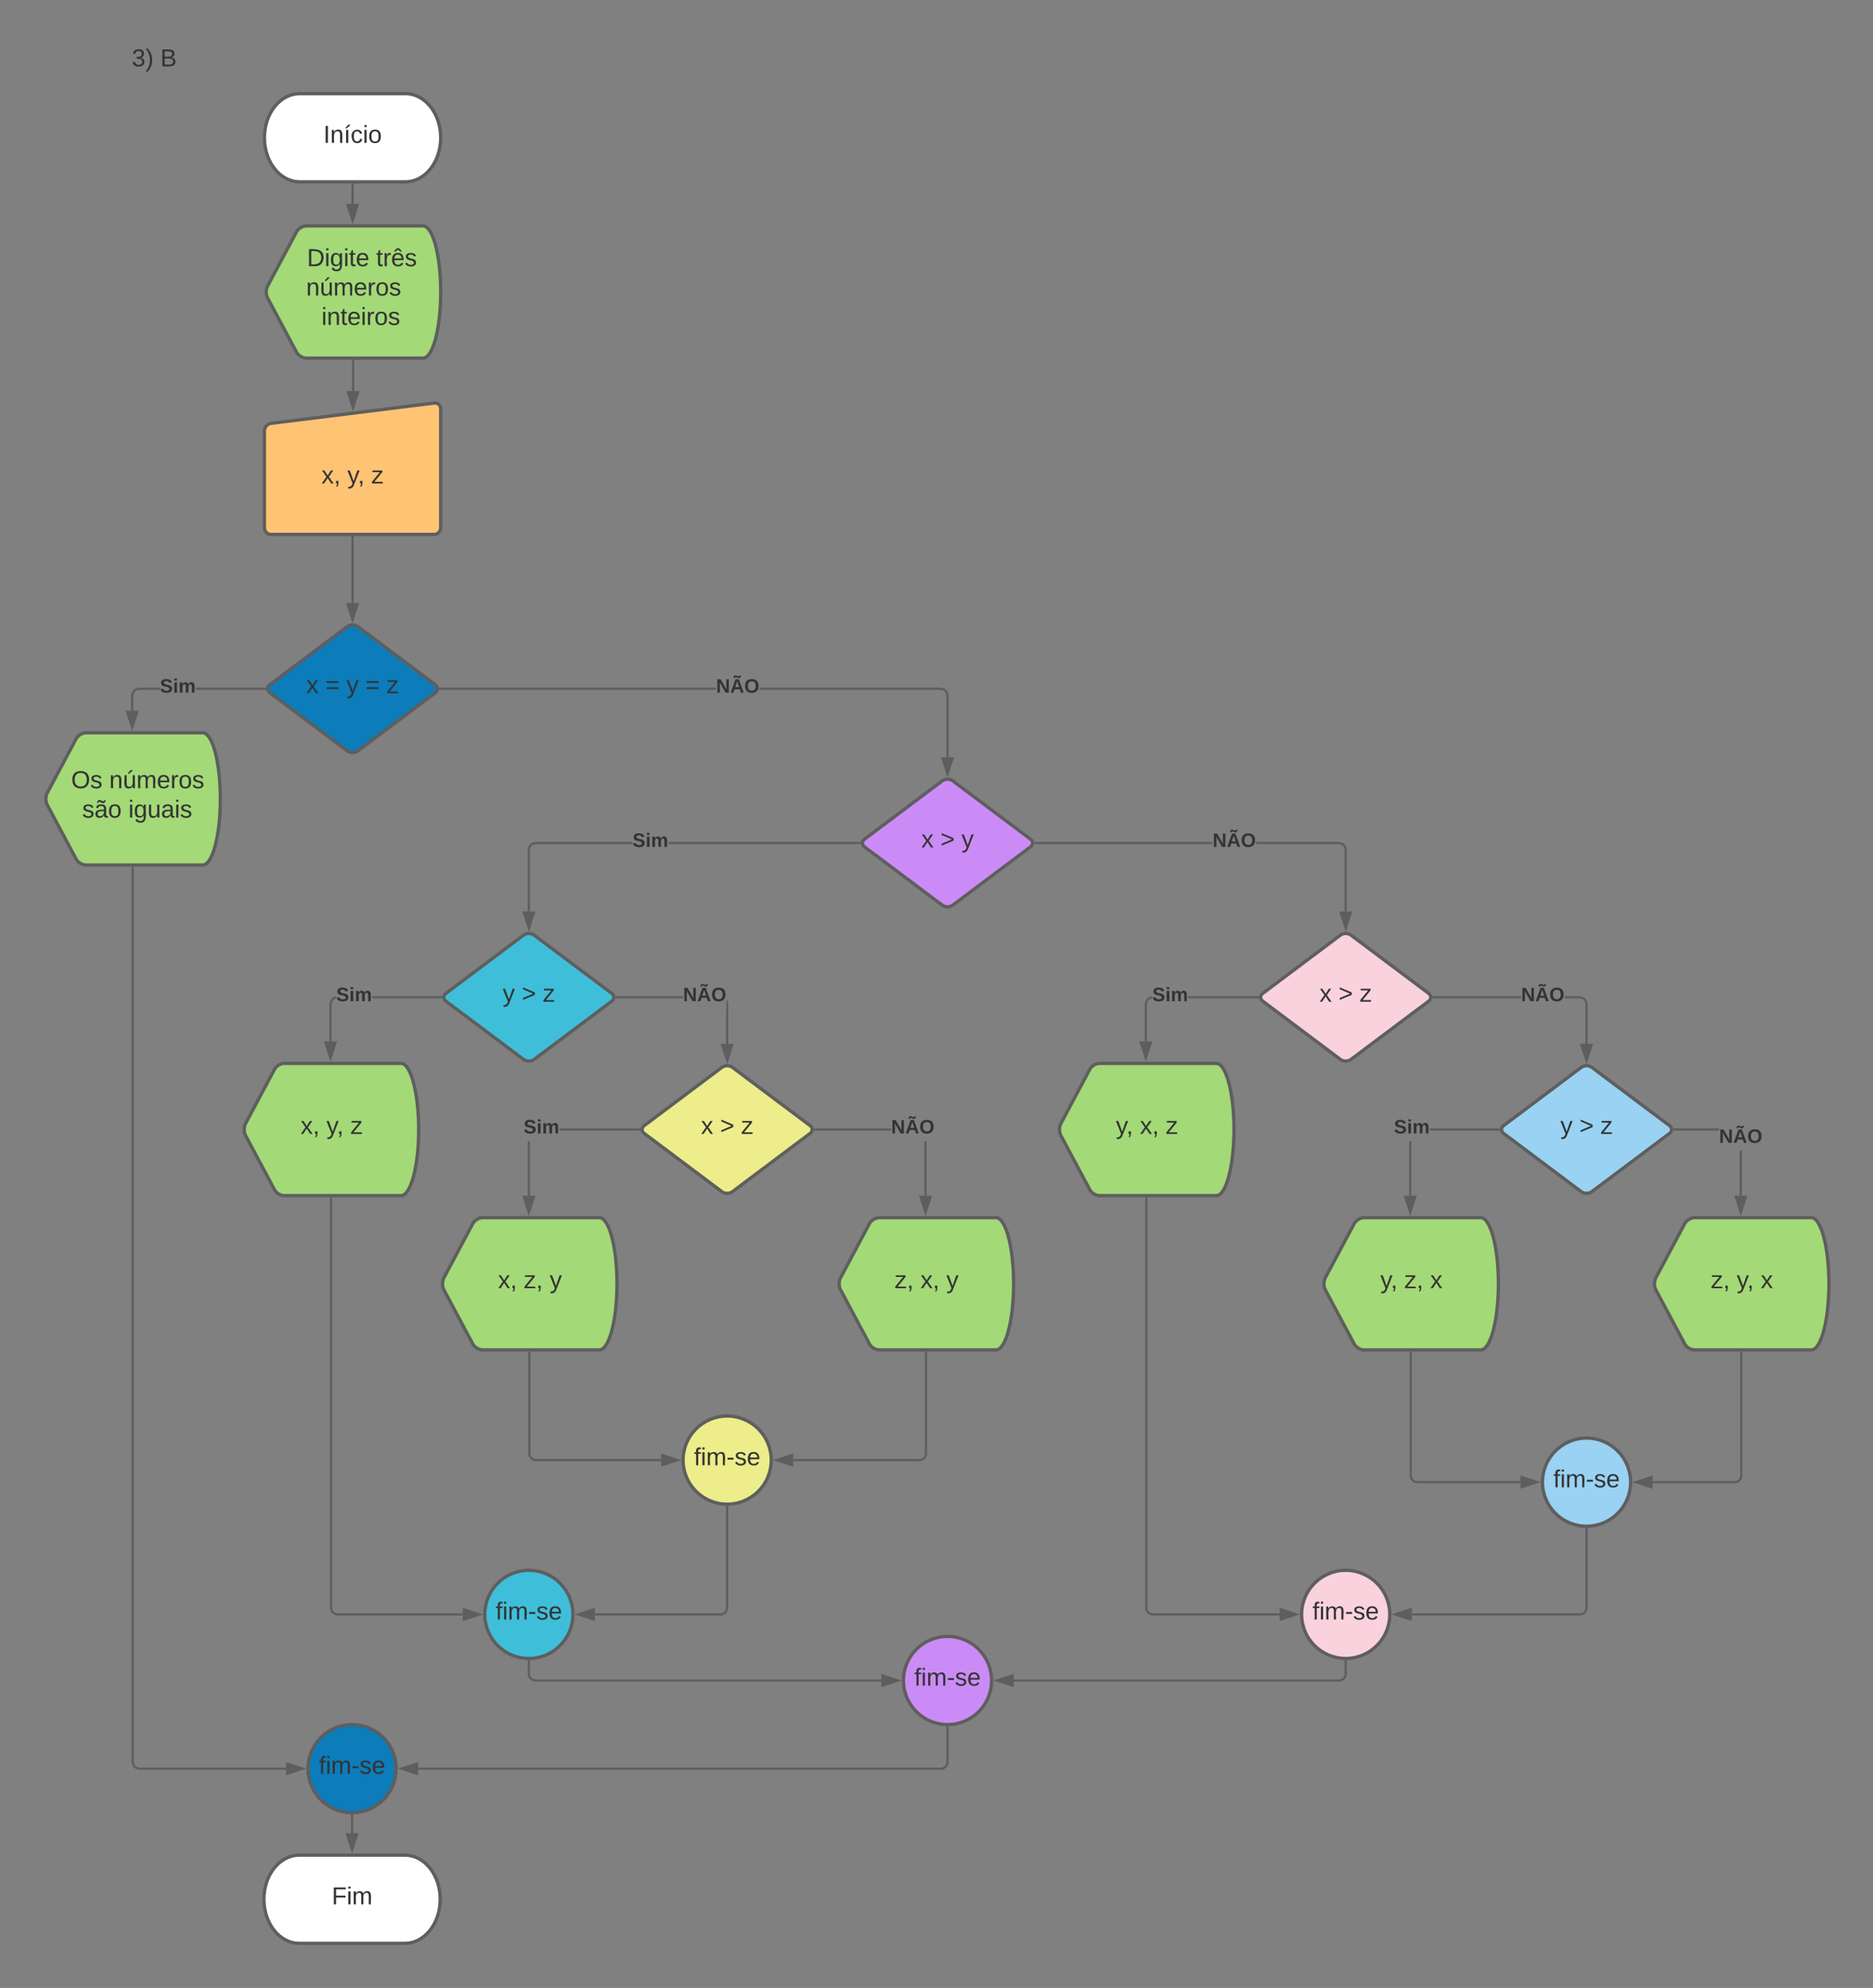 <svg xmlns="http://www.w3.org/2000/svg" xmlns:xlink="http://www.w3.org/1999/xlink" xmlns:lucid="lucid" width="1700" height="1804"><rect width="100%" height="100%" fill="#808080" stroke="none"/><g transform="translate(-2780 -15)" lucid:page-tab-id="0_0"><path d="M3148 100c17.67 0 32 17.9 32 40s-14.33 40-32 40h-96c-17.67 0-32-17.9-32-40s14.33-40 32-40z" stroke="#5e5e5e" stroke-width="3" fill="#fff"/><use xlink:href="#a" transform="matrix(1,0,0,1,3025,105) translate(48.488 39.653)"/><path d="M2880 46c0-3.3 2.7-6 6-6h68c3.3 0 6 2.7 6 6v48c0 3.3-2.7 6-6 6h-68c-3.3 0-6-2.7-6-6z" stroke="#000" stroke-opacity="0" stroke-width="3" fill="#fff" fill-opacity="0"/><use xlink:href="#b" transform="matrix(1,0,0,1,2885,45) translate(14.66 30.278)"/><use xlink:href="#c" transform="matrix(1,0,0,1,2885,45) translate(40.525 30.278)"/><path d="M3049.18 225.3c1.56-2.93 5.5-5.3 8.82-5.3h106c8.84 0 16 26.86 16 60s-7.16 60-16 60h-106c-3.3 0-7.26-2.37-8.82-5.3l-26.36-49.4c-1.56-2.93-1.56-7.67 0-10.6z" stroke="#5e5e5e" stroke-width="3" fill="#a3d977"/><use xlink:href="#d" transform="matrix(1,0,0,1,3025,225) translate(33.628 31.528)"/><use xlink:href="#e" transform="matrix(1,0,0,1,3025,225) translate(96.406 31.528)"/><use xlink:href="#f" transform="matrix(1,0,0,1,3025,225) translate(32.857 58.194)"/><use xlink:href="#g" transform="matrix(1,0,0,1,3025,225) translate(46.795 84.861)"/><path d="M3100 182.5V200" stroke="#5e5e5e" stroke-width="2" fill="none"/><path d="M3101 182.53h-2v-1.03h2" fill="#5e5e5e"/><path d="M3100 215.26l-4.64-14.26h9.28z" stroke="#5e5e5e" stroke-width="2" fill="#5e5e5e"/><path d="M3020 405.92c0-3.3 2.67-6.33 5.95-6.74l148.1-18.44c3.28-.4 5.95 1.95 5.95 5.26v108c0 3.3-2.7 6-6 6h-148c-3.3 0-6-2.7-6-6z" stroke="#5e5e5e" stroke-width="3" fill="#ffc374"/><use xlink:href="#h" transform="matrix(1,0,0,1,3025,405) translate(46.821 48.715)"/><use xlink:href="#i" transform="matrix(1,0,0,1,3025,405) translate(70.278 48.715)"/><use xlink:href="#j" transform="matrix(1,0,0,1,3025,405) translate(92.068 48.715)"/><path d="M3100.45 342.5v27.4" stroke="#5e5e5e" stroke-width="2" fill="none"/><path d="M3101.45 342.53h-2v-1.03h2" fill="#5e5e5e"/><path d="M3100.45 385.16l-4.64-14.27h9.28z" stroke="#5e5e5e" stroke-width="2" fill="#5e5e5e"/><path d="M3635.2 723.6c2.65-2 6.95-2 9.6 0l70.4 52.8c2.65 2 2.65 5.2 0 7.2l-70.4 52.8c-2.65 2-6.95 2-9.6 0l-70.4-52.8c-2.65-2-2.65-5.2 0-7.2z" stroke="#5e5e5e" stroke-width="3" fill="#cb8bf6"/><use xlink:href="#k" transform="matrix(1,0,0,1,3565,725) translate(51.24 59.028)"/><use xlink:href="#l" transform="matrix(1,0,0,1,3565,725) translate(68.524 59.028)"/><use xlink:href="#m" transform="matrix(1,0,0,1,3565,725) translate(87.659 59.028)"/><path d="M3354.06 781h-87.93l-2.64.7-1.8 1.8-.7 2.63v56.04h-2v-56.3l.92-3.42 2.53-2.53 3.42-.92h88.2m206.32 2h-173.74v-2h173.73" fill="#5e5e5e"/><path d="M3561.28 779.4l.28 1.6h-1.2v-2h1.1M3260 857.43l-4.64-14.26h9.28z" fill="#5e5e5e"/><path d="M3260 860.67l-6-18.5h12m-9.26 2l3.26 10.03 3.26-10.03" fill="#5e5e5e"/><use xlink:href="#n" transform="matrix(1,0,0,1,3354.063,769.333) translate(0 14.222)"/><path d="M3255.2 863.6c2.65-2 6.95-2 9.6 0l70.4 52.8c2.65 2 2.65 5.2 0 7.2l-70.4 52.8c-2.65 2-6.95 2-9.6 0l-70.4-52.8c-2.65-2-2.65-5.2 0-7.2z" stroke="#5e5e5e" stroke-width="3" fill="#3fbeda"/><use xlink:href="#o" transform="matrix(1,0,0,1,3185,865) translate(51.24 59.028)"/><use xlink:href="#l" transform="matrix(1,0,0,1,3185,865) translate(68.524 59.028)"/><use xlink:href="#j" transform="matrix(1,0,0,1,3185,865) translate(87.659 59.028)"/><path d="M3085.15 921.27l-1.66.44-1.8 1.8-.7 2.63V960h-2v-34.13l.92-3.42 2.53-2.53 2.7-.73m95.24 1.8h-62.66v-2h62.65" fill="#5e5e5e"/><path d="M3181.28 919.4l.28 1.6h-1.2v-2h1.1M3080 975.26l-4.64-14.26h9.28z" fill="#5e5e5e"/><path d="M3080 978.5l-6-18.5h12m-9.26 2l3.26 10.03 3.26-10.03" fill="#5e5e5e"/><use xlink:href="#n" transform="matrix(1,0,0,1,3085.148,909.333) translate(0 14.222)"/><path d="M3029.18 985.3c1.56-2.93 5.5-5.3 8.82-5.3h106c8.84 0 16 26.86 16 60s-7.16 60-16 60h-106c-3.3 0-7.26-2.37-8.82-5.3l-26.36-49.4c-1.56-2.93-1.56-7.67 0-10.6z" stroke="#5e5e5e" stroke-width="3" fill="#a3d977"/><use xlink:href="#h" transform="matrix(1,0,0,1,3005,985) translate(47.826 59.028)"/><use xlink:href="#i" transform="matrix(1,0,0,1,3005,985) translate(71.283 59.028)"/><use xlink:href="#j" transform="matrix(1,0,0,1,3005,985) translate(93.073 59.028)"/><path d="M3440.08 922.45l.92 3.42v36.3h-2v-31.5h.34v-8.95m-99.73-.72v-2h60.34v2" fill="#5e5e5e"/><path d="M3339.64 921h-1.1l.18-.4-.28-1.6h1.2M3440 977.43l-4.64-14.26h9.28z" fill="#5e5e5e"/><path d="M3440 980.67l-6-18.5h12m-9.26 2l3.26 10.03 3.26-10.03" fill="#5e5e5e"/><use xlink:href="#p" transform="matrix(1,0,0,1,3399.937,909.333) translate(0 14.222)"/><path d="M3435.2 983.6c2.65-2 6.95-2 9.6 0l70.4 52.8c2.65 2 2.65 5.2 0 7.2l-70.4 52.8c-2.65 2-6.95 2-9.6 0l-70.4-52.8c-2.65-2-2.65-5.2 0-7.2z" stroke="#5e5e5e" stroke-width="3" fill="#eded8b"/><use xlink:href="#k" transform="matrix(1,0,0,1,3365,985) translate(51.24 59.028)"/><use xlink:href="#l" transform="matrix(1,0,0,1,3365,985) translate(68.524 59.028)"/><use xlink:href="#j" transform="matrix(1,0,0,1,3365,985) translate(87.659 59.028)"/><path d="M3261 1100h-2v-49.33h2m99.4-9.67h-72.66v-2h72.65" fill="#5e5e5e"/><path d="M3361.28 1039.4l.28 1.6h-1.2v-2h1.1M3260 1115.26l-4.64-14.26h9.28z" fill="#5e5e5e"/><path d="M3260 1118.5l-6-18.5h12m-9.26 2l3.26 10.03 3.26-10.03" fill="#5e5e5e"/><use xlink:href="#n" transform="matrix(1,0,0,1,3255.148,1029.333) translate(0 14.222)"/><path d="M3209.18 1125.3c1.56-2.93 5.5-5.3 8.82-5.3h106c8.84 0 16 26.86 16 60s-7.16 60-16 60h-106c-3.3 0-7.26-2.37-8.82-5.3l-26.36-49.4c-1.56-2.93-1.56-7.67 0-10.6z" stroke="#5e5e5e" stroke-width="3" fill="#a3d977"/><use xlink:href="#h" transform="matrix(1,0,0,1,3185,1125) translate(46.993 59.028)"/><use xlink:href="#q" transform="matrix(1,0,0,1,3185,1125) translate(70.449 59.028)"/><use xlink:href="#m" transform="matrix(1,0,0,1,3185,1125) translate(93.906 59.028)"/><path d="M3621 1100h-2v-49.33h2m-101.4-9.67v-2h69.25v2" fill="#5e5e5e"/><path d="M3519.64 1041h-1.1l.18-.4-.28-1.6h1.2M3620 1115.26l-4.64-14.26h9.28z" fill="#5e5e5e"/><path d="M3620 1118.5l-6-18.5h12m-9.26 2l3.26 10.03 3.26-10.03" fill="#5e5e5e"/><use xlink:href="#p" transform="matrix(1,0,0,1,3588.852,1029.333) translate(0 14.222)"/><path d="M3569.18 1125.3c1.56-2.93 5.5-5.3 8.82-5.3h106c8.84 0 16 26.86 16 60s-7.16 60-16 60h-106c-3.3 0-7.26-2.37-8.82-5.3l-26.36-49.4c-1.56-2.93-1.56-7.67 0-10.6z" stroke="#5e5e5e" stroke-width="3" fill="#a3d977"/><use xlink:href="#r" transform="matrix(1,0,0,1,3545,1125) translate(46.993 59.028)"/><use xlink:href="#s" transform="matrix(1,0,0,1,3545,1125) translate(70.449 59.028)"/><use xlink:href="#m" transform="matrix(1,0,0,1,3545,1125) translate(93.906 59.028)"/><path d="M3998.94 779.92l2.53 2.53.92 3.42v56.3h-2v-56.04l-.73-2.64-1.77-1.8-2.64-.7h-75.22v-2h75.48m-275.9 2v-2h161v2" fill="#5e5e5e"/><path d="M3719.64 781h-1.1l.18-.4-.28-1.6h1.2M4001.4 857.43l-4.65-14.26h9.27z" fill="#5e5e5e"/><path d="M4001.4 860.67l-6.02-18.5h12.02m-9.27 2l3.26 10.03 3.25-10.03" fill="#5e5e5e"/><use xlink:href="#p" transform="matrix(1,0,0,1,3880.632,769.333) translate(0 14.222)"/><path d="M3996.6 863.6c2.64-2 6.94-2 9.6 0l70.4 52.8c2.64 2 2.64 5.2 0 7.2l-70.4 52.8c-2.66 2-6.96 2-9.6 0l-70.4-52.8c-2.66-2-2.66-5.2 0-7.2z" stroke="#5e5e5e" stroke-width="3" fill="#f9d2de"/><use xlink:href="#k" transform="matrix(1,0,0,1,3926.389,865) translate(51.24 59.028)"/><use xlink:href="#l" transform="matrix(1,0,0,1,3926.389,865) translate(68.524 59.028)"/><use xlink:href="#j" transform="matrix(1,0,0,1,3926.389,865) translate(87.659 59.028)"/><path d="M3825.84 921.08l-2.35.63-1.8 1.8-.7 2.63V960h-2v-34.13l.92-3.42 2.53-2.53 3.4-.9m95.93 1.98h-63.34v-2h63.34" fill="#5e5e5e"/><path d="M3922.67 919.4l.28 1.6h-1.2v-2h1.1M3820 975.26l-4.64-14.26h9.28z" fill="#5e5e5e"/><path d="M3820 978.5l-6-18.5h12m-9.26 2l3.26 10.03 3.26-10.03" fill="#5e5e5e"/><use xlink:href="#n" transform="matrix(1,0,0,1,3825.843,909.333) translate(0 14.222)"/><path d="M3769.18 985.3c1.56-2.93 5.5-5.3 8.82-5.3h106c8.84 0 16 26.86 16 60s-7.16 60-16 60h-106c-3.3 0-7.26-2.37-8.82-5.3l-26.36-49.4c-1.56-2.93-1.56-7.67 0-10.6z" stroke="#5e5e5e" stroke-width="3" fill="#a3d977"/><use xlink:href="#t" transform="matrix(1,0,0,1,3745,985) translate(47.826 59.028)"/><use xlink:href="#s" transform="matrix(1,0,0,1,3745,985) translate(69.616 59.028)"/><use xlink:href="#j" transform="matrix(1,0,0,1,3745,985) translate(93.073 59.028)"/><path d="M4217.55 919.92l2.53 2.53.92 3.42v36.3h-2v-36.04l-.7-2.64-1.8-1.8-2.63-.7h-13.83v-2h14.1M4081 921v-2h79.63v2" fill="#5e5e5e"/><path d="M4081.03 921h-1.1l.17-.4-.27-1.6h1.2M4220 977.43l-4.64-14.26h9.28z" fill="#5e5e5e"/><path d="M4220 980.67l-6-18.5h12m-9.26 2l3.26 10.03 3.26-10.03" fill="#5e5e5e"/><use xlink:href="#p" transform="matrix(1,0,0,1,4160.632,909.333) translate(0 14.222)"/><path d="M4215.2 983.6c2.65-2 6.95-2 9.6 0l70.4 52.8c2.65 2 2.65 5.2 0 7.2l-70.4 52.8c-2.65 2-6.95 2-9.6 0l-70.4-52.8c-2.65-2-2.65-5.2 0-7.2z" stroke="#5e5e5e" stroke-width="3" fill="#99d2f2"/><use xlink:href="#o" transform="matrix(1,0,0,1,4145,985) translate(51.24 59.028)"/><use xlink:href="#l" transform="matrix(1,0,0,1,4145,985) translate(68.524 59.028)"/><use xlink:href="#j" transform="matrix(1,0,0,1,4145,985) translate(87.659 59.028)"/><path d="M4061 1100h-2v-49.33h2m79.4-9.67h-62.66v-2h62.65" fill="#5e5e5e"/><path d="M4141.28 1039.4l.28 1.6h-1.2v-2h1.1M4060 1115.26l-4.64-14.26h9.28z" fill="#5e5e5e"/><path d="M4060 1118.5l-6-18.5h12m-9.26 2l3.26 10.03 3.26-10.03" fill="#5e5e5e"/><use xlink:href="#n" transform="matrix(1,0,0,1,4045.148,1029.333) translate(0 14.222)"/><path d="M4009.18 1125.3c1.56-2.93 5.5-5.3 8.82-5.3h106c8.84 0 16 26.86 16 60s-7.16 60-16 60h-106c-3.3 0-7.26-2.37-8.82-5.3l-26.36-49.4c-1.56-2.93-1.56-7.67 0-10.6z" stroke="#5e5e5e" stroke-width="3" fill="#a3d977"/><use xlink:href="#t" transform="matrix(1,0,0,1,3985,1125) translate(47.826 59.028)"/><use xlink:href="#q" transform="matrix(1,0,0,1,3985,1125) translate(69.616 59.028)"/><use xlink:href="#u" transform="matrix(1,0,0,1,3985,1125) translate(93.073 59.028)"/><path d="M4361 1100h-2v-40.78h2m-61.4-18.22v-2h40.7v2" fill="#5e5e5e"/><path d="M4299.64 1041h-1.1l.18-.4-.28-1.6h1.2M4360 1115.26l-4.64-14.26h9.28z" fill="#5e5e5e"/><path d="M4360 1118.5l-6-18.5h12m-9.26 2l3.26 10.03 3.26-10.03" fill="#5e5e5e"/><use xlink:href="#p" transform="matrix(1,0,0,1,4340.296,1037.889) translate(0 14.222)"/><path d="M4309.18 1125.3c1.56-2.93 5.5-5.3 8.82-5.3h106c8.84 0 16 26.86 16 60s-7.16 60-16 60h-106c-3.3 0-7.26-2.37-8.82-5.3l-26.36-49.4c-1.56-2.93-1.56-7.67 0-10.6z" stroke="#5e5e5e" stroke-width="3" fill="#a3d977"/><use xlink:href="#r" transform="matrix(1,0,0,1,4285,1125) translate(47.826 59.028)"/><use xlink:href="#i" transform="matrix(1,0,0,1,4285,1125) translate(71.283 59.028)"/><use xlink:href="#u" transform="matrix(1,0,0,1,4285,1125) translate(93.073 59.028)"/><path d="M3620.45 1242.5v91.5c0 3.3-2.7 6-6 6H3500" stroke="#5e5e5e" stroke-width="2" fill="none"/><path d="M3621.45 1242.53h-2v-1.03h2" fill="#5e5e5e"/><path d="M3484.74 1340l14.26-4.64v9.28z" stroke="#5e5e5e" stroke-width="2" fill="#5e5e5e"/><path d="M3480 1340c0 22.1-17.9 40-40 40s-40-17.9-40-40 17.9-40 40-40 40 17.9 40 40z" stroke="#5e5e5e" stroke-width="3" fill="#eded8b"/><use xlink:href="#v" transform="matrix(1,0,0,1,3405,1305) translate(4.846 39.653)"/><path d="M3260.45 1242.5v91.5c0 3.3 2.7 6 6 6H3380" stroke="#5e5e5e" stroke-width="2" fill="none"/><path d="M3261.45 1242.53h-2v-1.03h2" fill="#5e5e5e"/><path d="M3395.26 1340l-14.26 4.64v-9.28z" stroke="#5e5e5e" stroke-width="2" fill="#5e5e5e"/><path d="M3300 1480c0 22.1-17.9 40-40 40s-40-17.9-40-40 17.9-40 40-40 40 17.9 40 40z" stroke="#5e5e5e" stroke-width="3" fill="#3fbeda"/><use xlink:href="#v" transform="matrix(1,0,0,1,3225,1445) translate(4.846 39.653)"/><path d="M3080.45 1102.5V1474c0 3.3 2.7 6 6 6H3200" stroke="#5e5e5e" stroke-width="2" fill="none"/><path d="M3081.45 1102.53h-2v-1.03h2" fill="#5e5e5e"/><path d="M3215.26 1480l-14.26 4.64v-9.28z" stroke="#5e5e5e" stroke-width="2" fill="#5e5e5e"/><path d="M3440 1382.5v91.5c0 3.3-2.7 6-6 6h-114" stroke="#5e5e5e" stroke-width="2" fill="none"/><path d="M3439.98 1381.5l1.02-.03v1.06h-2v-1.1" fill="#5e5e5e"/><path d="M3304.74 1480l14.26-4.64v9.28z" stroke="#5e5e5e" stroke-width="2" fill="#5e5e5e"/><path d="M4260 1360c0 22.1-17.9 40-40 40s-40-17.9-40-40 17.9-40 40-40 40 17.9 40 40z" stroke="#5e5e5e" stroke-width="3" fill="#99d2f2"/><use xlink:href="#v" transform="matrix(1,0,0,1,4185,1325) translate(4.846 39.653)"/><path d="M4360.45 1242.5V1354c0 3.3-2.7 6-6 6H4280" stroke="#5e5e5e" stroke-width="2" fill="none"/><path d="M4361.45 1242.53h-2v-1.03h2" fill="#5e5e5e"/><path d="M4264.74 1360l14.26-4.64v9.28z" stroke="#5e5e5e" stroke-width="2" fill="#5e5e5e"/><path d="M4060.45 1242.5V1354c0 3.3 2.7 6 6 6H4160" stroke="#5e5e5e" stroke-width="2" fill="none"/><path d="M4061.45 1242.53h-2v-1.03h2" fill="#5e5e5e"/><path d="M4175.26 1360l-14.26 4.64v-9.28z" stroke="#5e5e5e" stroke-width="2" fill="#5e5e5e"/><path d="M4041.4 1480c0 22.1-17.92 40-40 40-22.1 0-40-17.9-40-40s17.9-40 40-40c22.08 0 40 17.9 40 40z" stroke="#5e5e5e" stroke-width="3" fill="#f9d2de"/><use xlink:href="#v" transform="matrix(1,0,0,1,3966.389,1445) translate(4.846 39.653)"/><path d="M4220 1402.5v71.5c0 3.3-2.7 6-6 6h-152.6" stroke="#5e5e5e" stroke-width="2" fill="none"/><path d="M4219.98 1401.5l1.02-.03v1.06h-2v-1.1" fill="#5e5e5e"/><path d="M4046.13 1480l14.26-4.64v9.28z" stroke="#5e5e5e" stroke-width="2" fill="#5e5e5e"/><path d="M3820.45 1102.5V1474c0 3.3 2.7 6 6 6h114.94" stroke="#5e5e5e" stroke-width="2" fill="none"/><path d="M3821.45 1102.53h-2v-1.03h2" fill="#5e5e5e"/><path d="M3956.65 1480l-14.26 4.64v-9.28z" stroke="#5e5e5e" stroke-width="2" fill="#5e5e5e"/><path d="M3680 1540c0 22.1-17.9 40-40 40s-40-17.9-40-40 17.9-40 40-40 40 17.9 40 40z" stroke="#5e5e5e" stroke-width="3" fill="#cb8bf6"/><use xlink:href="#v" transform="matrix(1,0,0,1,3605,1505) translate(4.846 39.653)"/><path d="M3260 1522.5v11.5c0 3.3 2.7 6 6 6h314" stroke="#5e5e5e" stroke-width="2" fill="none"/><path d="M3259.98 1521.5l1.02-.03v1.06h-2v-1.1" fill="#5e5e5e"/><path d="M3595.26 1540l-14.26 4.64v-9.28z" stroke="#5e5e5e" stroke-width="2" fill="#5e5e5e"/><path d="M4001.4 1522.5v11.5c0 3.3-2.7 6-6 6H3700" stroke="#5e5e5e" stroke-width="2" fill="none"/><path d="M4001.37 1521.5l1.02-.03v1.06h-2v-1.1" fill="#5e5e5e"/><path d="M3684.74 1540l14.26-4.64v9.28z" stroke="#5e5e5e" stroke-width="2" fill="#5e5e5e"/><path d="M3095.2 583.6c2.65-2 6.95-2 9.6 0l70.4 52.8c2.65 2 2.65 5.2 0 7.2l-70.4 52.8c-2.65 2-6.95 2-9.6 0l-70.4-52.8c-2.65-2-2.65-5.2 0-7.2z" stroke="#5e5e5e" stroke-width="3" fill="#0c7cba"/><use xlink:href="#k" transform="matrix(1,0,0,1,3025,585) translate(33.03 59.028)"/><use xlink:href="#w" transform="matrix(1,0,0,1,3025,585) translate(50.314 59.028)"/><use xlink:href="#x" transform="matrix(1,0,0,1,3025,585) translate(69.449 59.028)"/><use xlink:href="#w" transform="matrix(1,0,0,1,3025,585) translate(86.733 59.028)"/><use xlink:href="#j" transform="matrix(1,0,0,1,3025,585) translate(105.869 59.028)"/><path d="M2925.15 641h-19.02l-2.64.7-1.8 1.8-.7 2.63V660h-2v-14.13l.92-3.42 2.53-2.53 3.42-.92h19.28m95.24 2h-62.66v-2h62.65" fill="#5e5e5e"/><path d="M3021.28 639.4l.28 1.6h-1.2v-2h1.1M2900 675.26l-4.64-14.26h9.28z" fill="#5e5e5e"/><path d="M2900 678.5l-6-18.5h12m-9.26 2l3.26 10.03 3.26-10.03" fill="#5e5e5e"/><g><use xlink:href="#n" transform="matrix(1,0,0,1,2925.148,629.333) translate(0 14.222)"/></g><path d="M2849.18 685.3c1.56-2.93 5.5-5.3 8.82-5.3h106c8.84 0 16 26.86 16 60s-7.16 60-16 60h-106c-3.3 0-7.26-2.37-8.82-5.3l-26.36-49.4c-1.56-2.93-1.56-7.67 0-10.6z" stroke="#5e5e5e" stroke-width="3" fill="#a3d977"/><g><use xlink:href="#y" transform="matrix(1,0,0,1,2825,685) translate(19.573 45.278)"/><use xlink:href="#f" transform="matrix(1,0,0,1,2825,685) translate(54.141 45.278)"/><use xlink:href="#z" transform="matrix(1,0,0,1,2825,685) translate(29.567 71.944)"/><use xlink:href="#A" transform="matrix(1,0,0,1,2825,685) translate(71.542 71.944)"/></g><path d="M3637.55 639.92l2.53 2.53.92 3.42v56.3h-2v-56.04l-.7-2.64-1.8-1.8-2.63-.7h-164.53v-2h164.8m-454.53 2v-2h250.34v2" fill="#5e5e5e"/><path d="M3179.64 641h-1.1l.18-.4-.28-1.6h1.2M3640 717.43l-4.64-14.26h9.28z" fill="#5e5e5e"/><path d="M3640 720.67l-6-18.5h12m-9.26 2l3.26 10.03 3.26-10.03" fill="#5e5e5e"/><g><use xlink:href="#p" transform="matrix(1,0,0,1,3429.937,629.333) translate(0 14.222)"/></g><path d="M3139.55 1620c0 22.1-17.9 40-40 40s-40-17.9-40-40 17.9-40 40-40 40 17.9 40 40z" stroke="#5e5e5e" stroke-width="3" fill="#0c7cba"/><g><use xlink:href="#v" transform="matrix(1,0,0,1,3064.55,1585) translate(4.846 39.653)"/></g><path d="M2901.45 1613.87l.7 2.64 1.8 1.8 2.63.7h132.97v2h-133.23l-3.42-.92-2.53-2.53-.92-3.42V802.5h2" fill="#5e5e5e"/><path d="M2901.45 802.53h-2v-1.03h2M3054.8 1620l-14.25 4.64v-9.28z" fill="#5e5e5e"/><path d="M3058.05 1620l-18.5 6v-12m2 9.26l10.03-3.26-10.03-3.26" fill="#5e5e5e"/><path d="M3640 1582.5v31.5c0 3.3-2.7 6-6 6h-474.45" stroke="#5e5e5e" stroke-width="2" fill="none"/><path d="M3639.98 1581.5l1.02-.03v1.06h-2v-1.1" fill="#5e5e5e"/><path d="M3144.3 1620l14.25-4.64v9.28z" stroke="#5e5e5e" stroke-width="2" fill="#5e5e5e"/><path d="M3100 502.5v59.67" stroke="#5e5e5e" stroke-width="2" fill="none"/><path d="M3101 502.53h-2v-1.03h2" fill="#5e5e5e"/><path d="M3100 577.43l-4.64-14.26h9.28z" stroke="#5e5e5e" stroke-width="2" fill="#5e5e5e"/><path d="M3147.55 1698.5c17.67 0 32 17.9 32 40s-14.33 40-32 40h-96c-17.67 0-32-17.9-32-40s14.33-40 32-40z" stroke="#5e5e5e" stroke-width="3" fill="#fff"/><g><use xlink:href="#B" transform="matrix(1,0,0,1,3024.55,1703.5) translate(56.574 39.653)"/></g><path d="M3099.55 1662.5v16" stroke="#5e5e5e" stroke-width="2" fill="none"/><path d="M3099.53 1661.5l1.02-.03v1.06h-2v-1.1" fill="#5e5e5e"/><path d="M3099.55 1693.76l-4.63-14.26h9.27z" stroke="#5e5e5e" stroke-width="2" fill="#5e5e5e"/><defs><path fill="#333" d="M33 0v-248h34V0H33" id="C"/><path fill="#333" d="M117-194c89-4 53 116 60 194h-32v-121c0-31-8-49-39-48C34-167 62-67 57 0H25l-1-190h30c1 10-1 24 2 32 11-22 29-35 61-36" id="D"/><path fill="#333" d="M34 0v-190h32V0H34zM24-211c8-23 27-35 38-54h36v5l-58 49H24" id="E"/><path fill="#333" d="M96-169c-40 0-48 33-48 73s9 75 48 75c24 0 41-14 43-38l32 2c-6 37-31 61-74 61-59 0-76-41-82-99-10-93 101-131 147-64 4 7 5 14 7 22l-32 3c-4-21-16-35-41-35" id="F"/><path fill="#333" d="M24-231v-30h32v30H24zM24 0v-190h32V0H24" id="G"/><path fill="#333" d="M100-194c62-1 85 37 85 99 1 63-27 99-86 99S16-35 15-95c0-66 28-99 85-99zM99-20c44 1 53-31 53-75 0-43-8-75-51-75s-53 32-53 75 10 74 51 75" id="H"/><g id="a"><use transform="matrix(0.062,0,0,0.062,0,0)" xlink:href="#C"/><use transform="matrix(0.062,0,0,0.062,6.173,0)" xlink:href="#D"/><use transform="matrix(0.062,0,0,0.062,18.519,0)" xlink:href="#E"/><use transform="matrix(0.062,0,0,0.062,24.691,0)" xlink:href="#F"/><use transform="matrix(0.062,0,0,0.062,35.802,0)" xlink:href="#G"/><use transform="matrix(0.062,0,0,0.062,40.679,0)" xlink:href="#H"/></g><path fill="#333" d="M126-127c33 6 58 20 58 59 0 88-139 92-164 29-3-8-5-16-6-25l32-3c6 27 21 44 54 44 32 0 52-15 52-46 0-38-36-46-79-43v-28c39 1 72-4 72-42 0-27-17-43-46-43-28 0-47 15-49 41l-32-3c6-42 35-63 81-64 48-1 79 21 79 65 0 36-21 52-52 59" id="I"/><path fill="#333" d="M33-261c38 41 65 92 65 168S71 34 33 75H2C39 34 66-17 66-93S39-220 2-261h31" id="J"/><g id="b"><use transform="matrix(0.062,0,0,0.062,0,0)" xlink:href="#I"/><use transform="matrix(0.062,0,0,0.062,12.346,0)" xlink:href="#J"/></g><path fill="#333" d="M160-131c35 5 61 23 61 61C221 17 115-2 30 0v-248c76 3 177-17 177 60 0 33-19 50-47 57zm-97-11c50-1 110 9 110-42 0-47-63-36-110-37v79zm0 115c55-2 124 14 124-45 0-56-70-42-124-44v89" id="K"/><use transform="matrix(0.062,0,0,0.062,0,0)" xlink:href="#K" id="c"/><path fill="#333" d="M30-248c118-7 216 8 213 122C240-48 200 0 122 0H30v-248zM63-27c89 8 146-16 146-99s-60-101-146-95v194" id="L"/><path fill="#333" d="M177-190C167-65 218 103 67 71c-23-6-38-20-44-43l32-5c15 47 100 32 89-28v-30C133-14 115 1 83 1 29 1 15-40 15-95c0-56 16-97 71-98 29-1 48 16 59 35 1-10 0-23 2-32h30zM94-22c36 0 50-32 50-73 0-42-14-75-50-75-39 0-46 34-46 75s6 73 46 73" id="M"/><path fill="#333" d="M59-47c-2 24 18 29 38 22v24C64 9 27 4 27-40v-127H5v-23h24l9-43h21v43h35v23H59v120" id="N"/><path fill="#333" d="M100-194c63 0 86 42 84 106H49c0 40 14 67 53 68 26 1 43-12 49-29l28 8c-11 28-37 45-77 45C44 4 14-33 15-96c1-61 26-98 85-98zm52 81c6-60-76-77-97-28-3 7-6 17-6 28h103" id="O"/><g id="d"><use transform="matrix(0.062,0,0,0.062,0,0)" xlink:href="#L"/><use transform="matrix(0.062,0,0,0.062,15.988,0)" xlink:href="#G"/><use transform="matrix(0.062,0,0,0.062,20.864,0)" xlink:href="#M"/><use transform="matrix(0.062,0,0,0.062,33.21,0)" xlink:href="#G"/><use transform="matrix(0.062,0,0,0.062,38.086,0)" xlink:href="#N"/><use transform="matrix(0.062,0,0,0.062,44.259,0)" xlink:href="#O"/></g><path fill="#333" d="M114-163C36-179 61-72 57 0H25l-1-190h30c1 12-1 29 2 39 6-27 23-49 58-41v29" id="P"/><path fill="#333" d="M100-194c63 0 86 42 84 106H49c0 40 14 67 53 68 26 1 43-12 49-29l28 8c-11 28-37 45-77 45C44 4 14-33 15-96c1-61 26-98 85-98zm52 81c6-60-76-77-97-28-3 7-6 17-6 28h103zm-32-149c12 18 30 30 39 51-31 2-38-20-57-30-20 10-27 32-59 30 9-22 29-33 41-51h36" id="Q"/><path fill="#333" d="M135-143c-3-34-86-38-87 0 15 53 115 12 119 90S17 21 10-45l28-5c4 36 97 45 98 0-10-56-113-15-118-90-4-57 82-63 122-42 12 7 21 19 24 35" id="R"/><g id="e"><use transform="matrix(0.062,0,0,0.062,0,0)" xlink:href="#N"/><use transform="matrix(0.062,0,0,0.062,6.173,0)" xlink:href="#P"/><use transform="matrix(0.062,0,0,0.062,13.519,0)" xlink:href="#Q"/><use transform="matrix(0.062,0,0,0.062,25.864,0)" xlink:href="#R"/></g><path fill="#333" d="M85 4C-4 8 31-112 24-190h32v120c0 31 7 50 39 49 72-2 45-101 50-169h31l1 190h-30c-1-10 1-25-2-33-11 22-28 36-60 37zM73-211c8-23 27-35 38-54h36v5l-58 49H73" id="S"/><path fill="#333" d="M210-169c-67 3-38 105-44 169h-31v-121c0-29-5-50-35-48C34-165 62-65 56 0H25l-1-190h30c1 10-1 24 2 32 10-44 99-50 107 0 11-21 27-35 58-36 85-2 47 119 55 194h-31v-121c0-29-5-49-35-48" id="T"/><g id="f"><use transform="matrix(0.062,0,0,0.062,0,0)" xlink:href="#D"/><use transform="matrix(0.062,0,0,0.062,12.346,0)" xlink:href="#S"/><use transform="matrix(0.062,0,0,0.062,24.691,0)" xlink:href="#T"/><use transform="matrix(0.062,0,0,0.062,43.148,0)" xlink:href="#O"/><use transform="matrix(0.062,0,0,0.062,55.494,0)" xlink:href="#P"/><use transform="matrix(0.062,0,0,0.062,62.84,0)" xlink:href="#H"/><use transform="matrix(0.062,0,0,0.062,75.185,0)" xlink:href="#R"/></g><g id="g"><use transform="matrix(0.062,0,0,0.062,0,0)" xlink:href="#G"/><use transform="matrix(0.062,0,0,0.062,4.877,0)" xlink:href="#D"/><use transform="matrix(0.062,0,0,0.062,17.222,0)" xlink:href="#N"/><use transform="matrix(0.062,0,0,0.062,23.395,0)" xlink:href="#O"/><use transform="matrix(0.062,0,0,0.062,35.741,0)" xlink:href="#G"/><use transform="matrix(0.062,0,0,0.062,40.617,0)" xlink:href="#P"/><use transform="matrix(0.062,0,0,0.062,47.963,0)" xlink:href="#H"/><use transform="matrix(0.062,0,0,0.062,60.309,0)" xlink:href="#R"/></g><path fill="#333" d="M141 0L90-78 38 0H4l68-98-65-92h35l48 74 47-74h35l-64 92 68 98h-35" id="U"/><path fill="#333" d="M68-38c1 34 0 65-14 84H32c9-13 17-26 17-46H33v-38h35" id="V"/><g id="h"><use transform="matrix(0.062,0,0,0.062,0,0)" xlink:href="#U"/><use transform="matrix(0.062,0,0,0.062,11.111,0)" xlink:href="#V"/></g><path fill="#333" d="M179-190L93 31C79 59 56 82 12 73V49c39 6 53-20 64-50L1-190h34L92-34l54-156h33" id="W"/><g id="i"><use transform="matrix(0.062,0,0,0.062,0,0)" xlink:href="#W"/><use transform="matrix(0.062,0,0,0.062,9.444,0)" xlink:href="#V"/></g><path fill="#333" d="M9 0v-24l116-142H16v-24h144v24L44-24h123V0H9" id="X"/><use transform="matrix(0.062,0,0,0.062,0,0)" xlink:href="#X" id="j"/><use transform="matrix(0.062,0,0,0.062,0,0)" xlink:href="#U" id="k"/><path fill="#333" d="M18-27v-27l151-64-151-65v-27l175 74v36" id="Y"/><use transform="matrix(0.062,0,0,0.062,0,0)" xlink:href="#Y" id="l"/><use transform="matrix(0.062,0,0,0.062,0,0)" xlink:href="#W" id="m"/><path fill="#333" d="M169-182c-1-43-94-46-97-3 18 66 151 10 154 114 3 95-165 93-204 36-6-8-10-19-12-30l50-8c3 46 112 56 116 5-17-69-150-10-154-114-4-87 153-88 188-35 5 8 8 18 10 28" id="Z"/><path fill="#333" d="M25-224v-37h50v37H25zM25 0v-190h50V0H25" id="aa"/><path fill="#333" d="M220-157c-53 9-28 100-34 157h-49v-107c1-27-5-49-29-50C55-147 81-57 75 0H25l-1-190h47c2 12-1 28 3 38 10-53 101-56 108 0 13-22 24-43 59-42 82 1 51 116 57 194h-49v-107c-1-25-5-48-29-50" id="ab"/><g id="n"><use transform="matrix(0.049,0,0,0.049,0,0)" xlink:href="#Z"/><use transform="matrix(0.049,0,0,0.049,11.852,0)" xlink:href="#aa"/><use transform="matrix(0.049,0,0,0.049,16.79,0)" xlink:href="#ab"/></g><use transform="matrix(0.062,0,0,0.062,0,0)" xlink:href="#W" id="o"/><path fill="#333" d="M175 0L67-191c6 58 2 128 3 191H24v-248h59L193-55c-6-58-2-129-3-193h46V0h-61" id="ac"/><path fill="#333" d="M101-320c28 0 65 44 74 0h23c0 29-10 51-39 51-28-1-66-45-74 0H61c2-28 9-52 40-51zM199 0l-22-63H83L61 0H9l90-248h61L250 0h-51zm-33-102l-36-108c-10 38-24 72-36 108h72" id="ad"/><path fill="#333" d="M140-251c80 0 125 45 125 126S219 4 139 4C58 4 15-44 15-125s44-126 125-126zm-1 214c52 0 73-35 73-88 0-50-21-86-72-86-52 0-73 35-73 86s22 88 72 88" id="ae"/><g id="p"><use transform="matrix(0.049,0,0,0.049,0,0)" xlink:href="#ac"/><use transform="matrix(0.049,0,0,0.049,12.79,0)" xlink:href="#ad"/><use transform="matrix(0.049,0,0,0.049,25.58,0)" xlink:href="#ae"/></g><g id="q"><use transform="matrix(0.062,0,0,0.062,0,0)" xlink:href="#X"/><use transform="matrix(0.062,0,0,0.062,11.111,0)" xlink:href="#V"/></g><g id="r"><use transform="matrix(0.062,0,0,0.062,0,0)" xlink:href="#X"/><use transform="matrix(0.062,0,0,0.062,11.111,0)" xlink:href="#V"/></g><g id="s"><use transform="matrix(0.062,0,0,0.062,0,0)" xlink:href="#U"/><use transform="matrix(0.062,0,0,0.062,11.111,0)" xlink:href="#V"/></g><g id="t"><use transform="matrix(0.062,0,0,0.062,0,0)" xlink:href="#W"/><use transform="matrix(0.062,0,0,0.062,9.444,0)" xlink:href="#V"/></g><use transform="matrix(0.062,0,0,0.062,0,0)" xlink:href="#U" id="u"/><path fill="#333" d="M101-234c-31-9-42 10-38 44h38v23H63V0H32v-167H5v-23h27c-7-52 17-82 69-68v24" id="af"/><path fill="#333" d="M16-82v-28h88v28H16" id="ag"/><g id="v"><use transform="matrix(0.062,0,0,0.062,0,0)" xlink:href="#af"/><use transform="matrix(0.062,0,0,0.062,6.173,0)" xlink:href="#G"/><use transform="matrix(0.062,0,0,0.062,11.049,0)" xlink:href="#T"/><use transform="matrix(0.062,0,0,0.062,29.506,0)" xlink:href="#ag"/><use transform="matrix(0.062,0,0,0.062,36.852,0)" xlink:href="#R"/><use transform="matrix(0.062,0,0,0.062,47.963,0)" xlink:href="#O"/></g><path fill="#333" d="M18-150v-26h174v26H18zm0 90v-26h174v26H18" id="ah"/><use transform="matrix(0.062,0,0,0.062,0,0)" xlink:href="#ah" id="w"/><use transform="matrix(0.062,0,0,0.062,0,0)" xlink:href="#W" id="x"/><path fill="#333" d="M140-251c81 0 123 46 123 126C263-46 219 4 140 4 59 4 17-45 17-125s42-126 123-126zm0 227c63 0 89-41 89-101s-29-99-89-99c-61 0-89 39-89 99S79-25 140-24" id="ai"/><g id="y"><use transform="matrix(0.062,0,0,0.062,0,0)" xlink:href="#ai"/><use transform="matrix(0.062,0,0,0.062,17.284,0)" xlink:href="#R"/></g><path fill="#333" d="M141-36C126-15 110 5 73 4 37 3 15-17 15-53c-1-64 63-63 125-63 3-35-9-54-41-54-24 1-41 7-42 31l-33-3c5-37 33-52 76-52 45 0 72 20 72 64v82c-1 20 7 32 28 27v20c-31 9-61-2-59-35zM48-53c0 20 12 33 32 33 41-3 63-29 60-74-43 2-92-5-92 41zm117-205c-3 23-9 48-36 47-26-1-65-44-74 0H39c4-23 8-48 36-47s64 44 74 0h16" id="aj"/><g id="z"><use transform="matrix(0.062,0,0,0.062,0,0)" xlink:href="#R"/><use transform="matrix(0.062,0,0,0.062,11.111,0)" xlink:href="#aj"/><use transform="matrix(0.062,0,0,0.062,23.457,0)" xlink:href="#H"/></g><path fill="#333" d="M84 4C-5 8 30-112 23-190h32v120c0 31 7 50 39 49 72-2 45-101 50-169h31l1 190h-30c-1-10 1-25-2-33-11 22-28 36-60 37" id="ak"/><path fill="#333" d="M141-36C126-15 110 5 73 4 37 3 15-17 15-53c-1-64 63-63 125-63 3-35-9-54-41-54-24 1-41 7-42 31l-33-3c5-37 33-52 76-52 45 0 72 20 72 64v82c-1 20 7 32 28 27v20c-31 9-61-2-59-35zM48-53c0 20 12 33 32 33 41-3 63-29 60-74-43 2-92-5-92 41" id="al"/><g id="A"><use transform="matrix(0.062,0,0,0.062,0,0)" xlink:href="#G"/><use transform="matrix(0.062,0,0,0.062,4.877,0)" xlink:href="#M"/><use transform="matrix(0.062,0,0,0.062,17.222,0)" xlink:href="#ak"/><use transform="matrix(0.062,0,0,0.062,29.568,0)" xlink:href="#al"/><use transform="matrix(0.062,0,0,0.062,41.914,0)" xlink:href="#G"/><use transform="matrix(0.062,0,0,0.062,46.79,0)" xlink:href="#R"/></g><path fill="#333" d="M63-220v92h138v28H63V0H30v-248h175v28H63" id="am"/><g id="B"><use transform="matrix(0.062,0,0,0.062,0,0)" xlink:href="#am"/><use transform="matrix(0.062,0,0,0.062,13.519,0)" xlink:href="#G"/><use transform="matrix(0.062,0,0,0.062,18.395,0)" xlink:href="#T"/></g></defs></g></svg>
